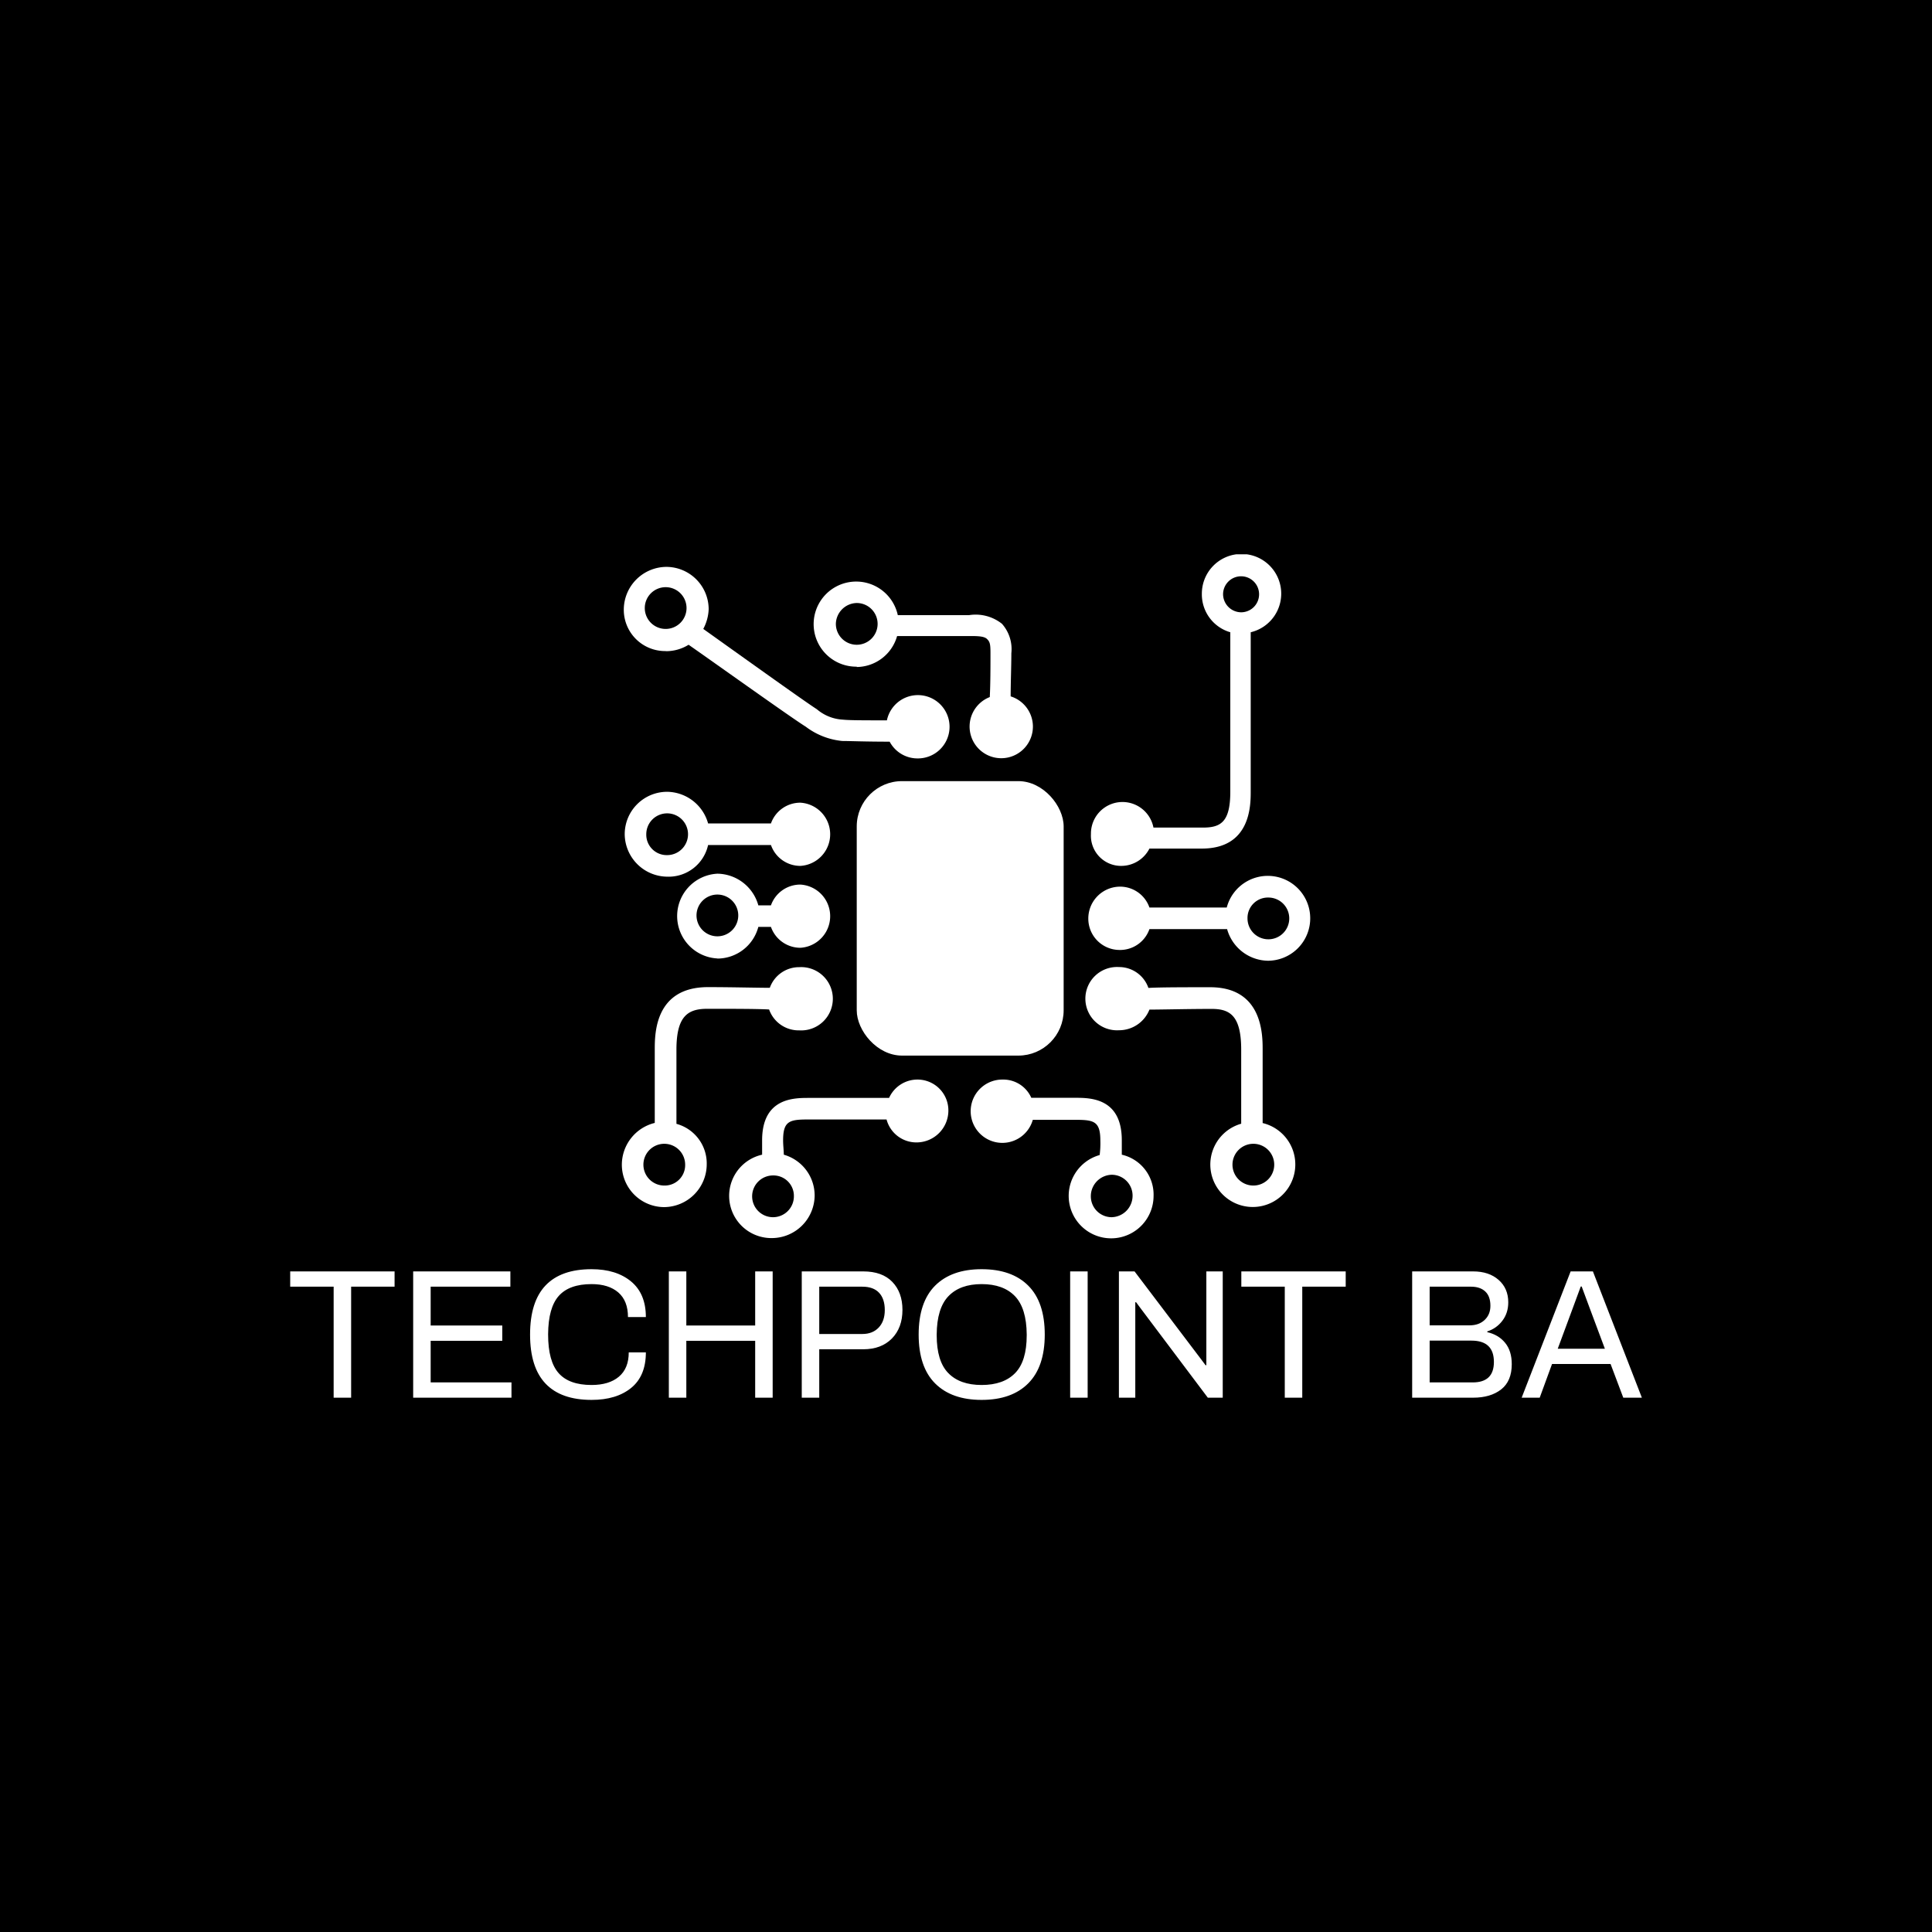 <svg xmlns="http://www.w3.org/2000/svg" version="1.1" xmlns:xlink="http://www.w3.org/1999/xlink" xmlns:svgjs="http://svgjs.dev/svgjs" width="1000" height="1000" viewBox="0 0 1000 1000"><rect width="1000" height="1000" fill="#000000"></rect><g transform="matrix(0.7,0,0,0.7,150.018,286.908)"><svg viewBox="0 0 395 247" data-background-color="#ffffff" preserveAspectRatio="xMidYMid meet" height="625" width="1000" xmlns="http://www.w3.org/2000/svg" xmlns:xlink="http://www.w3.org/1999/xlink"><g id="tight-bounds" transform="matrix(1,0,0,1,-0.01,-0.1)"><svg viewBox="0 0 395.021 247.2" height="247.2" width="395.021"><g><svg viewBox="0 0 395.52 247.512" height="247.2" width="395.021"><g transform="matrix(1,0,0,1,0,209.269)"><svg viewBox="0 0 395.52 38.243" height="38.243" width="395.52"><g id="textblocktransform"><svg viewBox="0 0 395.52 38.243" height="38.243" width="395.52" id="textblock"><g><svg viewBox="0 0 395.52 38.243" height="38.243" width="395.52"><g transform="matrix(1,0,0,1,0,0)"><svg width="395.52" viewBox="1.1 -34.9 367.12 35.5" height="38.243" data-palette-color="#4c00c7"><path d="M12.9 0L12.9-30.15 1.1-30.15 1.1-34.3 29.45-34.3 29.45-30.15 17.65-30.15 17.65 0 12.9 0ZM34.5 0L34.5-34.3 60.9-34.3 60.9-30.15 39.25-30.15 39.25-19.6 58.7-19.6 58.7-15.45 39.25-15.45 39.25-4.15 61.2-4.15 61.2 0 34.5 0ZM82.95 0.6Q74.65 0.6 70.45-3.83 66.25-8.25 66.25-17.15L66.25-17.15Q66.25-26.05 70.45-30.48 74.65-34.9 82.95-34.9L82.95-34.9Q89.65-34.9 93.67-31.58 97.7-28.25 97.7-21.9L97.7-21.9 92.84-21.9Q92.84-26.3 90.22-28.58 87.59-30.85 82.95-30.85L82.95-30.85Q76.9-30.85 74.05-27.65 71.2-24.45 71.15-17.25L71.15-17.25 71.15-17.15Q71.15-9.9 74-6.68 76.84-3.45 82.95-3.45L82.95-3.45Q87.7-3.45 90.37-5.7 93.05-7.95 93.05-12.3L93.05-12.3 97.7-12.3Q97.7-5.9 93.7-2.65 89.7 0.6 82.95 0.6L82.95 0.6ZM103.94 0L103.94-34.3 108.69-34.3 108.69-19.6 127.39-19.6 127.39-34.3 132.14-34.3 132.14 0 127.39 0 127.39-15.45 108.69-15.45 108.69 0 103.94 0ZM140.04 0L140.04-34.3 156.74-34.3Q161.89-34.3 164.64-31.45 167.39-28.6 167.39-23.85L167.39-23.85Q167.39-19 164.52-16.07 161.64-13.15 156.74-13.15L156.74-13.15 144.79-13.15 144.79 0 140.04 0ZM144.79-17.3L156.49-17.3Q159.29-17.3 160.94-19.05 162.59-20.8 162.59-23.8L162.59-23.8Q162.59-26.85 161.04-28.5 159.49-30.15 156.49-30.15L156.49-30.15 144.79-30.15 144.79-17.3ZM188.89 0.6Q180.74 0.6 176.26-3.88 171.79-8.35 171.79-17.15L171.79-17.15Q171.79-25.95 176.26-30.43 180.74-34.9 188.89-34.9L188.89-34.9Q197.09-34.9 201.56-30.43 206.04-25.95 206.04-17.15L206.04-17.15Q206.04-8.4 201.56-3.9 197.09 0.6 188.89 0.6L188.89 0.6ZM188.89-3.45Q194.84-3.45 197.99-6.68 201.14-9.9 201.14-16.95L201.14-16.95 201.14-17.15Q201.09-24.3 197.94-27.58 194.79-30.85 188.89-30.85L188.89-30.85Q183.04-30.85 179.89-27.58 176.74-24.3 176.69-17.15L176.69-17.15 176.69-16.95Q176.69-9.9 179.84-6.68 182.99-3.45 188.89-3.45L188.89-3.45ZM212.94 0L212.94-34.3 217.69-34.3 217.69 0 212.94 0ZM226.18 0L226.18-34.3 230.43-34.3 248.53-10.4 249.73-8.8 249.93-8.85 249.93-11.15 249.93-34.3 254.38-34.3 254.38 0 250.33 0 232.13-24.2 230.83-25.95 230.63-25.9 230.63-23.85 230.63 0 226.18 0ZM271.23 0L271.23-30.15 259.43-30.15 259.43-34.3 287.78-34.3 287.78-30.15 275.98-30.15 275.98 0 271.23 0ZM305.83 0L305.83-34.3 322.38-34.3Q326.68-34.3 329.3-32 331.93-29.7 331.93-25.9L331.93-25.9Q331.93-23 330.33-20.9 328.73-18.8 326.23-18L326.23-18 326.23-17.8Q329.28-17.1 331.08-14.9 332.88-12.7 332.88-9.1L332.88-9.1Q332.88-4.5 330-2.25 327.13 0 322.38 0L322.38 0 305.83 0ZM310.58-19.65L321.43-19.65Q323.98-19.65 325.53-21.13 327.08-22.6 327.08-24.95L327.08-24.95Q327.08-27.55 325.68-28.85 324.28-30.15 321.83-30.15L321.83-30.15 310.58-30.15 310.58-19.65ZM310.58-4.15L322.28-4.15Q328.03-4.15 328.03-9.7L328.03-9.7Q328.03-15.5 321.93-15.5L321.93-15.5 310.58-15.5 310.58-4.15ZM335.57 0L348.87-34.3 354.92-34.3 368.22 0 363.17 0 359.72-9.15 343.82-9.15 340.47 0 335.57 0ZM345.37-13.3L358.17-13.3 354.17-24 351.87-30.2 351.62-30.2 349.37-24.1 345.37-13.3Z" opacity="1" transform="matrix(1,0,0,1,0,0)" fill="#ffffff" class="wordmark-text-0" data-fill-palette-color="primary" id="text-0"></path></svg></g></svg></g></svg></g></svg></g><g transform="matrix(1,0,0,1,97.052,0)"><svg viewBox="0 0 201.415 200.241" height="200.241" width="201.415"><g><svg xmlns="http://www.w3.org/2000/svg" viewBox="20 20.174 60.019 59.669" x="0" y="0" height="200.241" width="201.415" class="icon-icon-0" data-fill-palette-color="accent" id="icon-0"><g data-name="Calque 2" fill="#4c00c7" data-fill-palette-color="accent"><path d="M23.82 23.07A1.82 1.82 0 1 1 22 24.88 1.82 1.82 0 0 1 23.82 23.07Zm0 5.58a3.73 3.73 0 0 0 2-0.56c2.07 1.44 9.08 6.45 10.21 7.14a6.25 6.25 0 0 0 3.19 1.25c0.63 0 2 0.06 4.13 0.06A2.75 2.75 0 0 0 45.8 38a2.76 2.76 0 1 0-2.69-3.32c-1.94 0-3.26 0-3.82-0.06A3.81 3.81 0 0 1 37 33.71c-1-0.63-7.64-5.39-9.9-7A4 4 0 0 0 27.57 25a3.7 3.7 0 0 0-3.7-3.7 3.74 3.74 0 0 0-3.7 3.7A3.6 3.6 0 0 0 23.82 28.64Z" fill="#ffffff" data-fill-palette-color="accent"></path><path d="M22.13 44.61a1.82 1.82 0 1 1 1.82 1.82A1.78 1.78 0 0 1 22.13 44.61Zm5.39 0.94H33a2.71 2.71 0 0 0 2.57 1.82 2.76 2.76 0 0 0 0-5.51A2.71 2.71 0 0 0 33 43.67H27.52a3.76 3.76 0 0 0-3.57-2.76 3.7 3.7 0 0 0-3.7 3.7 3.74 3.74 0 0 0 3.7 3.7A3.52 3.52 0 0 0 27.52 45.55Z" fill="#ffffff" data-fill-palette-color="accent"></path><path d="M28.33 49.87a1.82 1.82 0 1 1-1.82 1.82A1.82 1.82 0 0 1 28.33 49.87Zm0 5.58a3.7 3.7 0 0 0 3.57-2.76H33a2.72 2.72 0 0 0 2.57 1.82 2.76 2.76 0 0 0 0-5.51A2.71 2.71 0 0 0 33 50.81H31.9a3.76 3.76 0 0 0-3.57-2.76 3.7 3.7 0 0 0 0 7.39Z" fill="#ffffff" data-fill-palette-color="accent"></path><path d="M23.7 75.24a1.82 1.82 0 1 1 1.82-1.82A1.78 1.78 0 0 1 23.7 75.24Zm1.06-5.39V63.4c0-2.94 1-3.57 2.69-3.57 2.07 0 4.38 0 5.39 0.06a2.73 2.73 0 0 0 2.63 1.82 2.76 2.76 0 1 0 0-5.51A2.71 2.71 0 0 0 32.9 58c-1.06 0-3.38-0.06-5.39-0.06-4.64 0-4.64 4.07-4.64 5.45v6.39A3.76 3.76 0 0 0 20 73.42a3.7 3.7 0 0 0 3.7 3.7 3.74 3.74 0 0 0 3.7-3.7A3.58 3.58 0 0 0 24.76 69.86Z" fill="#ffffff" data-fill-palette-color="accent"></path><path d="M75.06 75.24a1.82 1.82 0 1 1 1.82-1.82A1.82 1.82 0 0 1 75.06 75.24Zm0.81-5.45V63.4c0-1.31 0-5.45-4.57-5.45-2.07 0-4.38 0-5.39 0.06a2.71 2.71 0 0 0-2.57-1.82 2.76 2.76 0 1 0 0 5.51A2.85 2.85 0 0 0 66 59.9c1.06 0 3.38-0.06 5.39-0.06C73 59.83 74 60.4 74 63.4v6.45a3.7 3.7 0 0 0 1 7.26 3.71 3.71 0 0 0 0.82-7.33Z" fill="#ffffff" data-fill-palette-color="accent"></path><path d="M72.42 23.69A1.57 1.57 0 1 1 74 25.26 1.59 1.59 0 0 1 72.42 23.69ZM63.59 47.37A2.76 2.76 0 0 0 66 45.86h4.57c4.26 0 4.26-3.76 4.26-5V27a3.46 3.46 0 1 0-4.26-3.38A3.44 3.44 0 0 0 73.05 27v13.9c0 2.63-0.82 3.13-2.38 3.13H66.35a2.75 2.75 0 0 0-5.45 0.56A2.63 2.63 0 0 0 63.59 47.37Z" fill="#ffffff" data-fill-palette-color="accent"></path><path d="M76.37 50.13a1.82 1.82 0 1 1-1.82 1.82A1.78 1.78 0 0 1 76.37 50.13Zm-13 4.57A2.71 2.71 0 0 0 66 52.88h6.77a3.76 3.76 0 0 0 3.57 2.76A3.7 3.7 0 1 0 72.74 51H66a2.71 2.71 0 0 0-2.57-1.82 2.78 2.78 0 0 0-2.76 2.76A2.73 2.73 0 0 0 63.4 54.7Z" fill="#ffffff" data-fill-palette-color="accent"></path><rect x="40.48" y="39.98" width="18.04" height="23.93" rx="3.95" ry="3.95" fill="#ffffff" data-fill-palette-color="accent"></rect><path d="M40.48 24.45a1.82 1.82 0 1 1-1.82 1.82A1.86 1.86 0 0 1 40.48 24.45Zm0 5.58A3.7 3.7 0 0 0 44 27.33h6.26c0.69 0 1.31 0 1.57 0.25s0.31 0.44 0.31 1.25c0 1.13 0 2.63-0.06 3.82a2.76 2.76 0 1 0 3.76 2.57 2.76 2.76 0 0 0-1.94-2.63c0-1.19 0.06-2.63 0.06-3.76a3.32 3.32 0 0 0-0.82-2.57 3.69 3.69 0 0 0-2.88-0.75h-6.2A3.71 3.71 0 1 0 40.48 30Z" fill="#ffffff" data-fill-palette-color="accent"></path><path d="M35 76.18a1.82 1.82 0 1 1-1.82-1.82A1.78 1.78 0 0 1 35 76.18ZM45.8 66A2.71 2.71 0 0 0 43.3 67.6h-7c-1.31 0-4.07 0-4.07 3.7v1.25a3.68 3.68 0 0 0 0.88 7.27 3.74 3.74 0 0 0 3.7-3.7 3.7 3.7 0 0 0-2.69-3.57c0-0.37-0.06-0.82-0.06-1.25 0-1.69 0.56-1.82 2.19-1.82h6.83a2.69 2.69 0 0 0 2.63 2 2.78 2.78 0 0 0 2.76-2.76A2.69 2.69 0 0 0 45.8 66Z" fill="#ffffff" data-fill-palette-color="accent"></path><path d="M62.71 78a1.82 1.82 0 0 1-1.82-1.82 1.87 1.87 0 0 1 1.82-1.88 1.82 1.82 0 0 1 1.82 1.82A1.87 1.87 0 0 1 62.71 78Zm0.88-5.45V71.29c0-3.7-2.76-3.7-4.07-3.7H55.7A2.67 2.67 0 0 0 53.2 66a2.76 2.76 0 1 0 2.63 3.51h3.7c1.63 0 2.19 0.12 2.19 1.82a8.09 8.09 0 0 1-0.06 1.25 3.7 3.7 0 1 0 4.7 3.57A3.57 3.57 0 0 0 63.59 72.55Z" fill="#ffffff" data-fill-palette-color="accent"></path></g></svg></g></svg></g><g></g></svg></g><defs></defs></svg><rect width="395.021" height="247.2" fill="none" stroke="none" visibility="hidden"></rect></g></svg></g></svg>